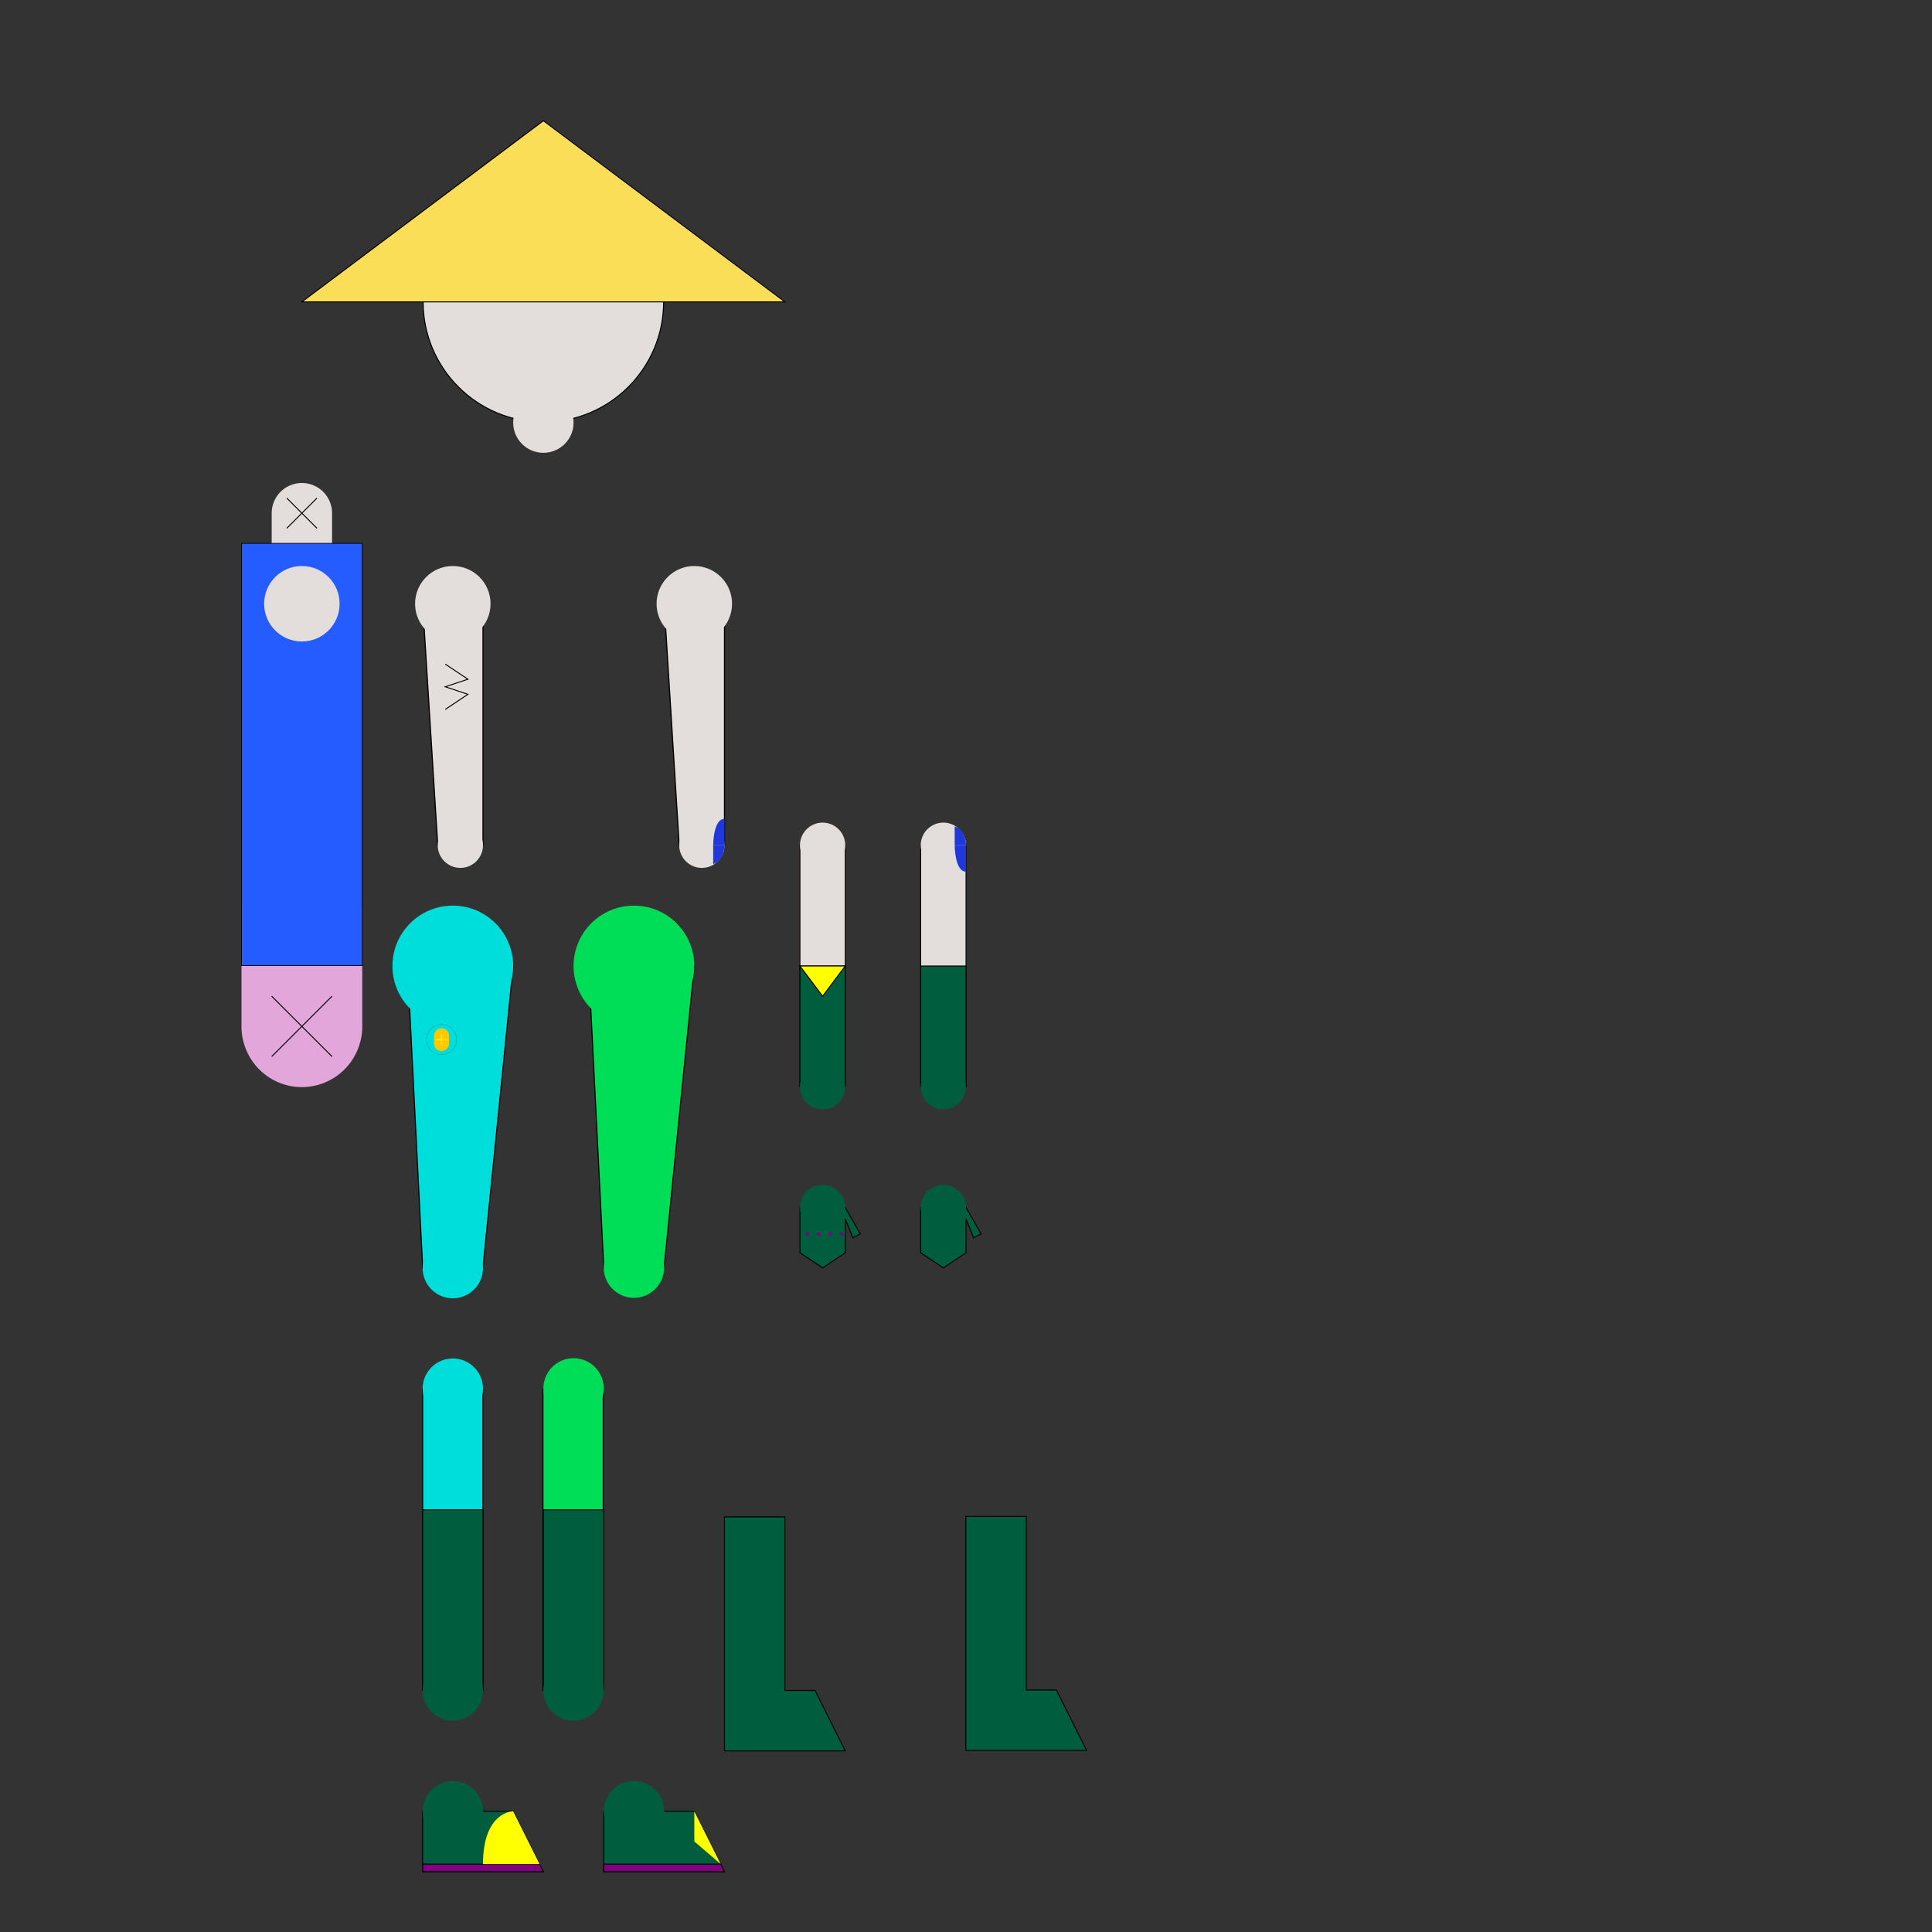 <?xml version="1.0" encoding="UTF-8" standalone="no"?>
<!-- Created with Inkscape (http://www.inkscape.org/) -->

<svg
   xmlns:dc="http://purl.org/dc/elements/1.1/"
   xmlns:cc="http://creativecommons.org/ns#"
   xmlns:rdf="http://www.w3.org/1999/02/22-rdf-syntax-ns#"
   xmlns:svg="http://www.w3.org/2000/svg"
   xmlns="http://www.w3.org/2000/svg"
   xmlns:sodipodi="http://sodipodi.sourceforge.net/DTD/sodipodi-0.dtd"
   xmlns:inkscape="http://www.inkscape.org/namespaces/inkscape"
   width="2048"
   height="2048"
   viewBox="0 0 2048 2048"
   version="1.1"
   id="svg8"
   inkscape:version="0.92.4 (5da689c313, 2019-01-14)"
   sodipodi:docname="FarmerGirl.svg">
  <rect x="0" y="0" width="2048" height="2048" fill="#333333" stroke="none"/>
  <defs
     id="defs2" />
  <sodipodi:namedview
     id="base"
     pagecolor="#ffffff"
     bordercolor="#666666"
     borderopacity="1.0"
     inkscape:pageopacity="0.0"
     inkscape:pageshadow="2"
     inkscape:zoom="0.90509668"
     inkscape:cx="838.9674"
     inkscape:cy="235.18163"
     inkscape:document-units="px"
     inkscape:current-layer="layer1"
     showgrid="true"
     units="px"
     inkscape:window-width="1920"
     inkscape:window-height="1051"
     inkscape:window-x="-9"
     inkscape:window-y="-9"
     inkscape:window-maximized="1"
     inkscape:snap-bbox="true"
     inkscape:bbox-paths="true"
     inkscape:snap-bbox-midpoints="true"
     inkscape:snap-bbox-edge-midpoints="true"
     inkscape:bbox-nodes="true"
     showguides="false">
    <inkscape:grid
       type="xygrid"
       id="grid3713"
       empspacing="4" />
    <inkscape:grid
       type="xygrid"
       id="grid3715"
       color="#ff3fff"
       opacity="0.125"
       empcolor="#ff3fff"
       empopacity="0.251"
       empspacing="64" />
  </sodipodi:namedview>
  <g
     inkscape:label="Prosotipe"
     inkscape:groupmode="layer"
     id="layer1"
     transform="translate(0,244.867)"
     style="display:inline">
    <path
       style="fill:#005e3e;fill-opacity:1;stroke:#000000;stroke-opacity:1"
       d="m 768,1363.133 v 184 64 h 128 l -32,-64 h -32 v -184 z"
       id="rect4554"
       inkscape:connector-curvature="0" />
    <path
       style="fill:#005e3e;fill-opacity:1;stroke:#000000;stroke-opacity:1"
       d="m 1023.846,1362.633 v 184 64 h 128 l -32,-64 h -32 v -184 z"
       id="path4557"
       inkscape:connector-curvature="0" />
    <g
       id="g4614"
       inkscape:export-filename="C:\Users\ASUS\Documents\starring codes\Unity Projects\Qmoveph_for2DAnimation\Assets\Sprites\FarmerGirlProsotipe\RightCalf.png"
       inkscape:export-xdpi="96"
       inkscape:export-ydpi="96">
      <g
         id="g4594">
        <rect
           y="1227.691"
           x="448.058"
           height="319.384"
           width="63.884"
           id="rect4528"
           style="fill:#00dedb;fill-opacity:1;stroke:#000000;stroke-width:1.116;stroke-opacity:1" />
        <circle
           r="32"
           cy="1227.133"
           cx="480"
           id="circle4584"
           style="fill:#00dedb;fill-opacity:1;stroke:none;stroke-opacity:1" />
      </g>
      <g
         id="g4602">
        <rect
           style="fill:#005e3e;fill-opacity:1;stroke:#000000;stroke-width:0.977;stroke-opacity:1"
           id="rect4565"
           width="64.023"
           height="191.023"
           x="447.989"
           y="1355.622" />
        <circle
           style="fill:#005e3e;fill-opacity:1;stroke:none;stroke-opacity:1"
           id="path4569"
           cx="480"
           cy="1547.133"
           r="32" />
      </g>
    </g>
    <g
       id="g4622"
       inkscape:export-filename="C:\Users\ASUS\Documents\starring codes\Unity Projects\Qmoveph_for2DAnimation\Assets\Sprites\FarmerGirlProsotipe\LeftCalf.png"
       inkscape:export-xdpi="96"
       inkscape:export-ydpi="96">
      <g
         id="g4598">
        <rect
           style="fill:#00de58;fill-opacity:1;stroke:#000000;stroke-width:1.116;stroke-opacity:1"
           id="rect4532"
           width="63.884"
           height="319.384"
           x="575.558"
           y="1227.691" />
        <circle
           style="fill:#00de58;fill-opacity:1;stroke:none;stroke-opacity:1"
           id="circle4588"
           cx="608"
           cy="1226.883"
           r="32" />
      </g>
      <g
         id="g4606">
        <rect
           y="1355.622"
           x="575.989"
           height="191.023"
           width="64.023"
           id="rect4567"
           style="fill:#005e3e;fill-opacity:1;stroke:#000000;stroke-width:0.977;stroke-opacity:1" />
        <circle
           r="32"
           cy="1547.133"
           cx="608"
           id="circle4571"
           style="fill:#005e3e;fill-opacity:1;stroke:none;stroke-opacity:1" />
      </g>
    </g>
    <g
       id="g4774"
       inkscape:export-filename="C:\Users\ASUS\Documents\starring codes\Unity Projects\Qmoveph_for2DAnimation\Assets\Sprites\FarmerGirlProsotipe\torso.png"
       inkscape:export-xdpi="96"
       inkscape:export-ydpi="96">
      <g
         id="g4750">
        <path
           style="fill:#e3a6db;fill-opacity:1;stroke:none;stroke-opacity:1"
           d="M 256 960 L 256 1087.451 A 64.026 64.382 0 0 0 255.973 1088 A 64.026 64.382 0 0 0 320 1152.381 A 64.026 64.382 0 0 0 384.027 1088 A 64.026 64.382 0 0 0 384 1087.232 L 384 960 L 256 960 z "
           transform="translate(0,-244.867)"
           id="path4545" />
        <path
           style="fill:none;stroke:#000000;stroke-width:1px;stroke-linecap:butt;stroke-linejoin:miter;stroke-opacity:1"
           d="m 288,811.133 32,32 -32,32 32,-32 32,32 -32,-32 32,-32 -32,32 z"
           id="path4552"
           inkscape:connector-curvature="0" />
      </g>
      <g
         id="g4762">
        <g
           id="g4746">
          <path
             id="path4536"
             transform="translate(0,-244.867)"
             d="M 320 512 A 32 32 0 0 0 288 544 L 288 620 L 352 620 L 352 544 A 32 32 0 0 0 320 512 z "
             style="fill:#e3dedb;fill-opacity:1;stroke:none;stroke-opacity:1" />
          <path
             inkscape:connector-curvature="0"
             id="path4550"
             d="m 304,283.133 16,16 -16,16 16,-16 16,16 -16,-16 16,-16 -16,16 z"
             style="fill:none;stroke:#000000;stroke-width:1px;stroke-linecap:butt;stroke-linejoin:miter;stroke-opacity:1" />
        </g>
        <g
           id="g4754">
          <rect
             y="331.107"
             x="255.974"
             height="447.645"
             width="128.053"
             id="rect4522"
             style="fill:#255cff;fill-opacity:1;stroke:#000000;stroke-width:0.764;stroke-opacity:1" />
          <circle
             r="40"
             cy="395.133"
             cx="320"
             id="path4640"
             style="fill:#e3dedb;fill-opacity:1;stroke:none;stroke-opacity:1" />
        </g>
      </g>
    </g>
    <g
       id="g4718"
       inkscape:export-filename="C:\Users\ASUS\Documents\starring codes\Unity Projects\Qmoveph_for2DAnimation\Assets\Sprites\FarmerGirlProsotipe\RightLowerArm.png"
       inkscape:export-xdpi="96"
       inkscape:export-ydpi="96">
      <g
         id="g4698">
        <rect
           style="fill:#e3dedb;fill-opacity:1;stroke:#000000;stroke-width:0.894;stroke-opacity:1"
           id="rect4656"
           width="48"
           height="256"
           x="848"
           y="651.133" />
        <circle
           r="24"
           cy="651.133"
           cx="872"
           id="circle4664"
           style="fill:#e3dedb;fill-opacity:1;stroke:none;stroke-opacity:1" />
      </g>
      <g
         id="g4706">
        <rect
           style="fill:#005e3e;fill-opacity:1;stroke:#000000;stroke-opacity:1"
           id="rect4660"
           width="48"
           height="128"
           x="848"
           y="779.133" />
        <circle
           r="24"
           cy="907.133"
           cx="872"
           id="circle4668"
           style="fill:#005e3e;fill-opacity:1;stroke:none;stroke-opacity:1" />
      </g>
    </g>
    <g
       id="g4734"
       inkscape:export-filename="C:\Users\ASUS\Documents\starring codes\Unity Projects\Qmoveph_for2DAnimation\Assets\Sprites\FarmerGirlProsotipe\LeftHand.png"
       inkscape:export-xdpi="96"
       inkscape:export-ydpi="96">
      <path
         style="fill:#005e3e;fill-opacity:1;stroke:#000000;stroke-width:1px;stroke-linecap:butt;stroke-linejoin:miter;stroke-opacity:1"
         d="m 976,1035.133 v 48 l 24,16 24,-16 v -36 l 8,20 8,-4 -16,-28 z"
         id="path4674"
         inkscape:connector-curvature="0"
         sodipodi:nodetypes="ccccccccc" />
      <circle
         style="fill:#005e3e;fill-opacity:1;stroke:none;stroke-opacity:1"
         id="circle4678"
         cx="1000"
         cy="1035.133"
         r="24" />
    </g>
    <g
       id="g4694"
       inkscape:export-filename="C:\Users\ASUS\Documents\starring codes\Unity Projects\Qmoveph_for2DAnimation\Assets\Sprites\FarmerGirlProsotipe\LeftThigh.png"
       inkscape:export-xdpi="96"
       inkscape:export-ydpi="96">
      <g
         id="g4630">
        <path
           style="fill:#00de58;fill-opacity:1;stroke:#000000;stroke-width:1.116;stroke-opacity:1"
           d="M 624,779.133 H 736 L 703.942,1099.075 H 640.058 Z"
           id="rect4530"
           inkscape:connector-curvature="0"
           sodipodi:nodetypes="ccccc" />
        <circle
           r="32"
           cy="1098.883"
           cx="672"
           id="circle4586"
           style="fill:#00de58;fill-opacity:1;stroke:none;stroke-opacity:1" />
      </g>
      <circle
         style="fill:#00de58;fill-opacity:1;stroke:none;stroke-opacity:1"
         id="circle4682"
         cx="672"
         cy="779.133"
         r="64" />
    </g>
    <g
       id="g4742"
       inkscape:export-filename="C:\Users\ASUS\Documents\starring codes\Unity Projects\Qmoveph_for2DAnimation\Assets\Sprites\FarmerGirlProsotipe\head.png"
       inkscape:export-xdpi="96"
       inkscape:export-ydpi="96">
      <g
         id="g4543">
        <circle
           style="fill:#e3dedb;fill-opacity:1;stroke:#000000;stroke-width:1.062;stroke-opacity:1"
           id="path4524"
           cx="576"
           cy="75.133"
           r="127.469" />
        <path
           style="fill:#fbde58;stroke:#000000;stroke-width:1px;stroke-linecap:butt;stroke-linejoin:miter;stroke-opacity:1;fill-opacity:1"
           d="m 576,-116.867 -256,192 h 512 z"
           id="path4534"
           inkscape:connector-curvature="0" />
      </g>
      <circle
         r="32"
         cy="203.133"
         cx="576"
         id="path4736"
         style="fill:#e3dedb;fill-opacity:1;stroke:none;stroke-opacity:1" />
    </g>
    <g
       id="g4794"
       inkscape:export-filename="C:\Users\ASUS\Documents\starring codes\Unity Projects\Qmoveph_for2DAnimation\Assets\Sprites\FarmerGirlProsotipe\RightUpperArm.png"
       inkscape:export-xdpi="96"
       inkscape:export-ydpi="96">
      <g
         id="g4786">
        <g
           id="g4780">
          <path
             sodipodi:nodetypes="ccccc"
             inkscape:connector-curvature="0"
             id="rect4642"
             d="m 448,395.133 64,10e-6 v 256 h -48 z"
             style="fill:#e3dedb;fill-opacity:1;stroke:#000000;stroke-width:1.225;stroke-opacity:1" />
          <circle
             style="fill:#e3dedb;fill-opacity:1;stroke:none;stroke-opacity:1"
             id="circle4644"
             cx="480"
             cy="395.133"
             r="40" />
        </g>
        <circle
           style="fill:#e3dedb;fill-opacity:1;stroke:none;stroke-opacity:1"
           id="path4652"
           cx="488"
           cy="651.133"
           r="24" />
      </g>
      <path
         inkscape:export-ydpi="96"
         inkscape:export-xdpi="96"
         inkscape:export-filename="C:\Users\ASUS\Documents\starring codes\Unity Projects\Qmoveph_for2DAnimation\Assets\Sprites\FarmerGirlProsotipe\Mino-chan_tatooName.png"
         sodipodi:nodetypes="ccccc"
         inkscape:connector-curvature="0"
         id="path4776"
         d="m 472,459.133 24,16 -24,8 24,8 -24,16"
         style="fill:none;stroke:#000000;stroke-width:1px;stroke-linecap:butt;stroke-linejoin:miter;stroke-opacity:1" />
    </g>
    <g
       id="g4828"
       inkscape:export-filename="C:\Users\ASUS\Documents\starring codes\Unity Projects\Qmoveph_for2DAnimation\Assets\Sprites\FarmerGirlProsotipe\RightHand.png"
       inkscape:export-xdpi="96"
       inkscape:export-ydpi="96">
      <g
         id="g4730">
        <path
           style="fill:#005e3e;fill-opacity:1;stroke:#000000;stroke-width:1px;stroke-linecap:butt;stroke-linejoin:miter;stroke-opacity:1"
           d="m 848,1035.133 v 48 l 24,16 24,-16 v -36 l 8,20 8,-4 -16,-28 z"
           id="path4672"
           inkscape:connector-curvature="0"
           sodipodi:nodetypes="ccccccccc" />
        <circle
           style="fill:#005e3e;fill-opacity:1;stroke:none;stroke-opacity:1"
           id="circle4676"
           cx="872"
           cy="1035.133"
           r="24" />
      </g>
      <g
         id="g4818">
        <circle
           style="fill:#800080;fill-opacity:1;stroke:none;stroke-width:0.5;stroke-opacity:1"
           id="path4806"
           cx="856"
           cy="1063.133"
           r="2" />
        <circle
           r="2"
           cy="1063.133"
           cx="868"
           id="circle4808"
           style="fill:#800080;fill-opacity:1;stroke:none;stroke-width:0.5;stroke-opacity:1" />
        <circle
           style="fill:#800080;fill-opacity:1;stroke:none;stroke-width:0.5;stroke-opacity:1"
           id="circle4810"
           cx="880"
           cy="1063.133"
           r="2" />
        <circle
           r="2"
           cy="1063.133"
           cx="892"
           id="circle4812"
           style="fill:#800080;fill-opacity:1;stroke:none;stroke-width:0.5;stroke-opacity:1" />
      </g>
    </g>
    <path
       style="fill:#ffff00;stroke:#000000;stroke-width:1px;stroke-linecap:butt;stroke-linejoin:miter;stroke-opacity:1;fill-opacity:1"
       d="m 848,779.133 h 48 l -24,32 z"
       id="path4830"
       inkscape:connector-curvature="0" />
    <g
       id="g4854"
       inkscape:export-filename="C:\Users\ASUS\Documents\starring codes\Unity Projects\Qmoveph_for2DAnimation\Assets\Sprites\FarmerGirlProsotipe\LeftUpperArm.png"
       inkscape:export-xdpi="96"
       inkscape:export-ydpi="96">
      <g
         inkscape:export-ydpi="96"
         inkscape:export-xdpi="96"
         inkscape:export-filename="C:\Users\ASUS\Documents\starring codes\Unity Projects\Qmoveph_for2DAnimation\Assets\Sprites\FarmerGirlProsotipe\LeftUpperArm.png"
         id="g4804">
        <g
           id="g4798">
          <path
             sodipodi:nodetypes="ccccc"
             inkscape:connector-curvature="0"
             id="rect4646"
             d="m 704,395.133 64,0.612 v 256 h -48 z"
             style="fill:#e3dedb;fill-opacity:1;stroke:#000000;stroke-width:1.225;stroke-opacity:1" />
          <circle
             r="40"
             cy="395.133"
             cx="736"
             id="circle4648"
             style="fill:#e3dedb;fill-opacity:1;stroke:none;stroke-opacity:1" />
        </g>
        <circle
           r="24"
           cy="651.133"
           cx="744"
           id="circle4654"
           style="fill:#e3dedb;fill-opacity:1;stroke:none;stroke-opacity:1" />
      </g>
      <g
         id="g4844">
        <path
           style="fill:#2038db;stroke:none;stroke-width:1px;stroke-linecap:butt;stroke-linejoin:miter;stroke-opacity:1;fill-opacity:1"
           d="m 756,651.133 c 0,0 0,-28 12,-28 v 28 z"
           id="path4836"
           inkscape:connector-curvature="0" />
        <path
           style="fill:#2038db;stroke:none;stroke-width:1px;stroke-linecap:butt;stroke-linejoin:miter;stroke-opacity:1;fill-opacity:1"
           d="m 768,651.133 c 0,0 0,16 -12,20 v -20 z"
           id="path4840"
           inkscape:connector-curvature="0" />
      </g>
    </g>
    <g
       id="g4872"
       inkscape:export-filename="C:\Users\ASUS\Documents\starring codes\Unity Projects\Qmoveph_for2DAnimation\Assets\Sprites\FarmerGirlProsotipe\LeftLowerArm.png"
       inkscape:export-xdpi="96"
       inkscape:export-ydpi="96">
      <g
         id="g4726">
        <g
           id="g4702">
          <rect
             style="fill:#e3dedb;fill-opacity:1;stroke:#000000;stroke-width:0.894;stroke-opacity:1"
             id="rect4658"
             width="48"
             height="256"
             x="976"
             y="651.133" />
          <circle
             r="24"
             cy="651.133"
             cx="1000"
             id="circle4666"
             style="fill:#e3dedb;fill-opacity:1;stroke:none;stroke-opacity:1" />
        </g>
        <g
           id="g4710">
          <rect
             style="fill:#005e3e;fill-opacity:1;stroke:#000000;stroke-opacity:1"
             id="rect4662"
             width="48"
             height="128"
             x="976"
             y="779.133" />
          <circle
             r="24"
             cy="907.133"
             cx="1000"
             id="circle4670"
             style="fill:#005e3e;fill-opacity:1;stroke:none;stroke-opacity:1" />
        </g>
      </g>
      <g
         id="g4860">
        <path
           inkscape:connector-curvature="0"
           id="path4838"
           d="m 1012,651.133 c 0,0 0,28 12,28 v -28 z"
           style="fill:#2038db;fill-opacity:1;stroke:none;stroke-width:1px;stroke-linecap:butt;stroke-linejoin:miter;stroke-opacity:1" />
        <path
           style="fill:#2038db;stroke:none;stroke-width:1px;stroke-linecap:butt;stroke-linejoin:miter;stroke-opacity:1;fill-opacity:1"
           d="m 1024,651.133 c 0,0 0,-16 -12,-20 v 20 z"
           id="path4856"
           inkscape:connector-curvature="0" />
      </g>
    </g>
    <g
       id="g936"
       inkscape:export-filename="C:\Users\ASUS\Documents\starring codes\Unity Projects\Qmoveph_for2DAnimation\Assets\Sprites\FarmerGirlProsotipe\RightThigh.png"
       inkscape:export-xdpi="96"
       inkscape:export-ydpi="96">
      <g
         id="g4688">
        <g
           id="g4626">
          <path
             sodipodi:nodetypes="ccccc"
             inkscape:connector-curvature="0"
             id="rect4526"
             d="M 432,779.133 H 544 L 511.942,1099.075 H 448.058 Z"
             style="fill:#00dedb;fill-opacity:1;stroke:#000000;stroke-width:1.116;stroke-opacity:1" />
          <circle
             r="32"
             cy="1099.383"
             cx="480"
             id="path4582"
             style="fill:#00dedb;fill-opacity:1;stroke:none;stroke-opacity:1" />
        </g>
        <circle
           style="fill:#00dedb;fill-opacity:1;stroke:none;stroke-opacity:1"
           id="path4680"
           cx="480"
           cy="779.133"
           r="64" />
      </g>
      <g
         inkscape:export-ydpi="747.08173"
         inkscape:export-xdpi="747.08173"
         id="g877"
         transform="matrix(0,0.125,-0.125,0,459.346,837.188)">
        <circle
           style="fill:#ffffff;fill-opacity:0;stroke:#000000;stroke-opacity:1"
           id="path871"
           cx="160"
           cy="-69.5"
           r="128" />
        <g
           id="g1492-8-9-4"
           transform="translate(-128,-448)"
           inkscape:export-xdpi="300"
           inkscape:export-ydpi="300">
          <path
             id="path1451-5-4-4"
             transform="translate(0,106.5)"
             d="m 256,208 a 64,64 0 0 0 -64,64 64,64 0 0 0 64,64 h 64 a 64,64 0 0 0 64,-64 64,64 0 0 0 -64,-64 z"
             style="opacity:1;fill:#ffc800;fill-opacity:1;fill-rule:nonzero;stroke:none;stroke-opacity:1"
             inkscape:connector-curvature="0" />
          <path
             id="rect1461-3-1-6"
             transform="translate(0,106.5)"
             d="m 288,224 a 4,4 0 0 0 -4,4 v 40 h -40 a 4,4 0 0 0 -4,4 4,4 0 0 0 4,4 h 40 v 40 a 4,4 0 0 0 4,4 4,4 0 0 0 4,-4 v -40 h 40 a 4,4 0 0 0 4,-4 4,4 0 0 0 -4,-4 h -40 v -40 a 4,4 0 0 0 -4,-4 z"
             style="opacity:1;fill:#fffe00;fill-opacity:1;fill-rule:nonzero;stroke:none;stroke-width:1.044;stroke-opacity:1"
             inkscape:connector-curvature="0" />
        </g>
      </g>
    </g>
    <g
       id="g958"
       inkscape:export-filename="C:\Users\ASUS\Documents\starring codes\Unity Projects\Qmoveph_for2DAnimation\Assets\Sprites\FarmerGirlProsotipe\RightFoot.png"
       inkscape:export-xdpi="96"
       inkscape:export-ydpi="96">
      <g
         id="g4888">
        <g
           id="g4634">
          <path
             sodipodi:nodetypes="ccccc"
             inkscape:connector-curvature="0"
             id="rect4573"
             d="m 448,1675.133 h 96 l 32,64 H 448 Z"
             style="fill:#005e3e;fill-opacity:1;stroke:#000000;stroke-opacity:1" />
          <circle
             style="fill:#005e3e;fill-opacity:1;stroke:none;stroke-opacity:1"
             id="circle4578"
             cx="480"
             cy="1675.133"
             r="32" />
        </g>
        <path
           style="fill:#800080;fill-opacity:1;stroke:#000000;stroke-width:1px;stroke-linecap:butt;stroke-linejoin:miter;stroke-opacity:1"
           d="m 448,1739.133 v -8 h 124 l 4,8 z"
           id="path4874"
           inkscape:connector-curvature="0" />
      </g>
      <path
         inkscape:connector-curvature="0"
         id="path940"
         d="m 544,1675.133 c 0,0 -32,0 -32,56 l 60,0 z"
         style="fill:#ffff00;stroke:none;stroke-width:1px;stroke-linecap:butt;stroke-linejoin:miter;stroke-opacity:1;fill-opacity:1" />
    </g>
    <g
       id="g966"
       inkscape:export-filename="C:\Users\ASUS\Documents\starring codes\Unity Projects\Qmoveph_for2DAnimation\Assets\Sprites\FarmerGirlProsotipe\LeftFoot.png"
       inkscape:export-xdpi="96"
       inkscape:export-ydpi="96">
      <g
         id="g4882">
        <g
           id="g4638">
          <path
             style="fill:#005e3e;fill-opacity:1;stroke:#000000;stroke-opacity:1"
             d="m 640,1675.133 h 96 l 32,64 H 640 Z"
             id="path4576"
             inkscape:connector-curvature="0"
             sodipodi:nodetypes="ccccc" />
          <circle
             r="32"
             cy="1675.133"
             cx="672"
             id="circle4580"
             style="fill:#005e3e;fill-opacity:1;stroke:none;stroke-opacity:1" />
        </g>
        <path
           inkscape:connector-curvature="0"
           id="path4876"
           d="m 640,1739.133 v -8 h 124 l 4,8 z"
           style="fill:#800080;fill-opacity:1;stroke:#000000;stroke-width:1px;stroke-linecap:butt;stroke-linejoin:miter;stroke-opacity:1" />
      </g>
      <path
         inkscape:connector-curvature="0"
         id="path942"
         d="m 736,1675.133 v 32 l 28,24 z"
         style="fill:#ffff00;stroke:none;stroke-width:1px;stroke-linecap:butt;stroke-linejoin:miter;stroke-opacity:1;fill-opacity:1" />
    </g>
  </g>
</svg>
